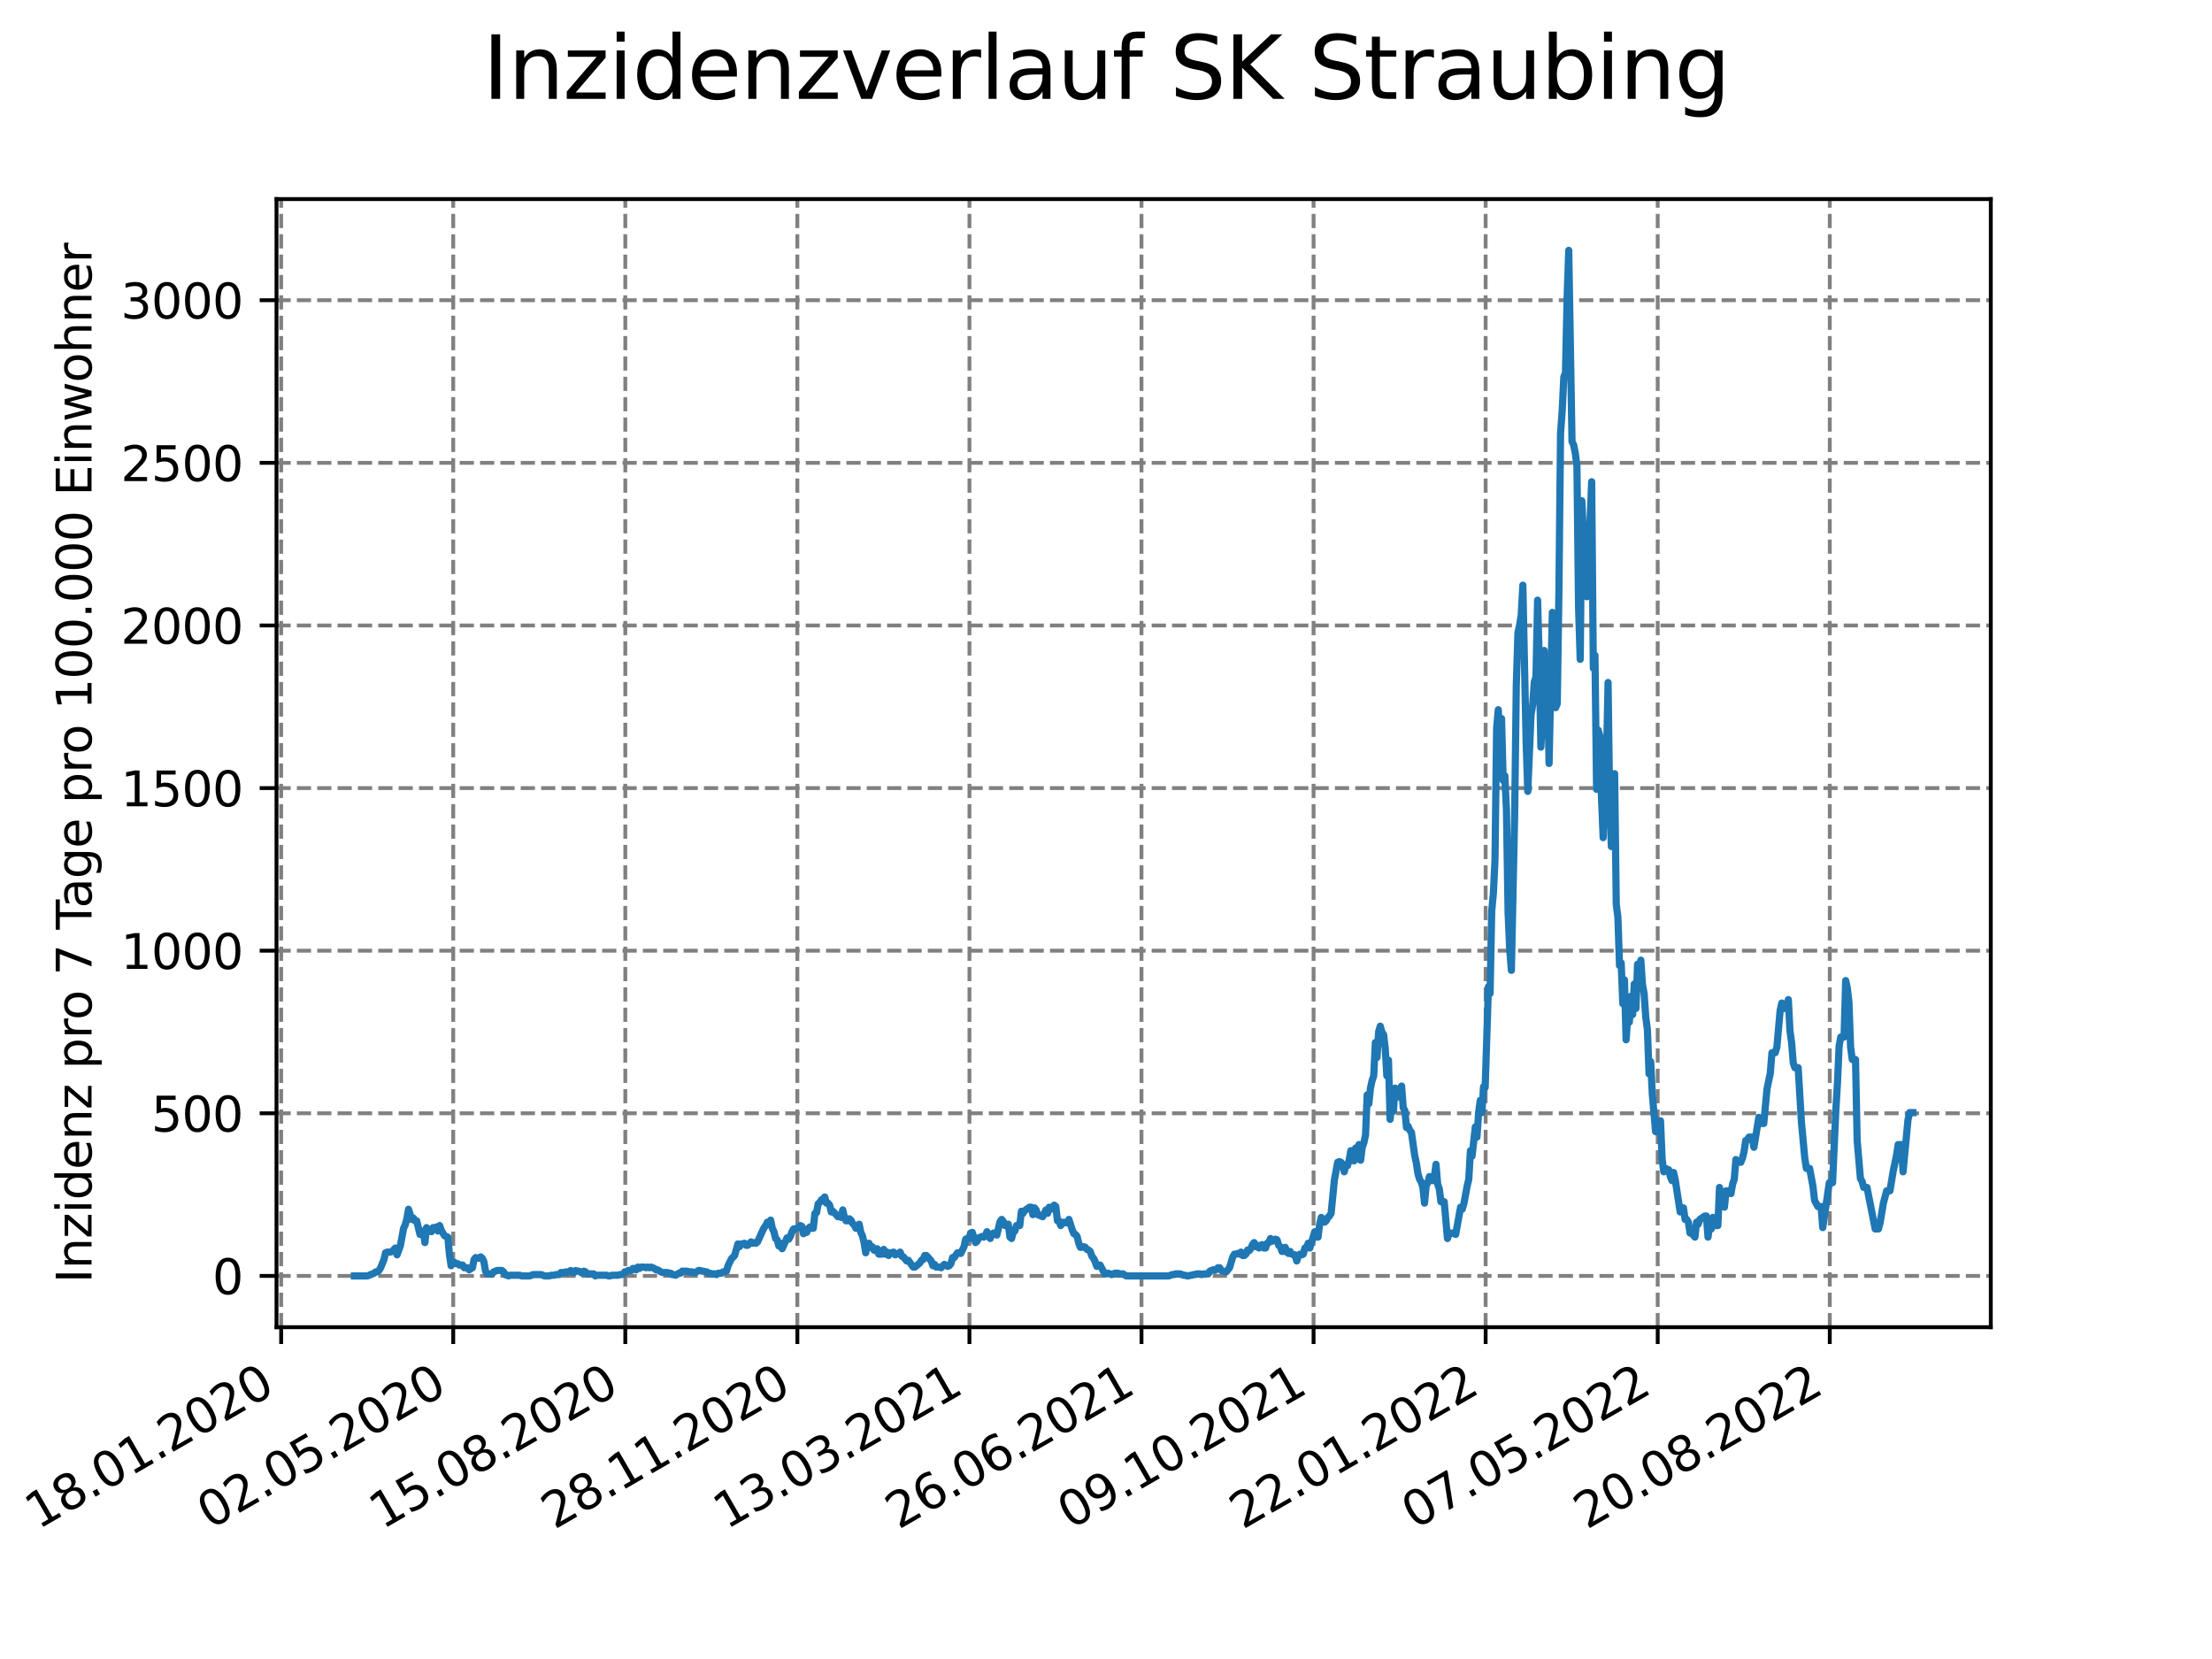 <?xml version="1.0" encoding="utf-8" standalone="no"?>
<!DOCTYPE svg PUBLIC "-//W3C//DTD SVG 1.1//EN"
  "http://www.w3.org/Graphics/SVG/1.1/DTD/svg11.dtd">
<svg xmlns:xlink="http://www.w3.org/1999/xlink" width="460.8pt" height="345.6pt" viewBox="0 0 460.8 345.6" xmlns="http://www.w3.org/2000/svg" version="1.1">
 <defs>
  <style type="text/css">*{stroke-linejoin: round; stroke-linecap: butt}</style>
 </defs>
 <g id="figure_1">
  <g id="patch_1">
   <path d="M 0 345.6 
L 460.8 345.6 
L 460.8 0 
L 0 0 
z
" style="fill: #ffffff"/>
  </g>
  <g id="axes_1">
   <g id="patch_2">
    <path d="M 57.6 276.48 
L 414.72 276.48 
L 414.72 41.472 
L 57.6 41.472 
z
" style="fill: #ffffff"/>
   </g>
   <g id="matplotlib.axis_1">
    <g id="xtick_1">
     <g id="line2d_1">
      <path d="M 58.57 276.48 
L 58.57 41.472 
" clip-path="url(#pfabe06804d)" style="fill: none; stroke-dasharray: 2.96,1.28; stroke-dashoffset: 0; stroke: #808080; stroke-width: 0.8"/>
     </g>
     <g id="line2d_2">
      <defs>
       <path id="mc002b034e6" d="M 0 0 
L 0 3.5 
" style="stroke: #000000; stroke-width: 0.8"/>
      </defs>
      <g>
       <use xlink:href="#mc002b034e6" x="58.57" y="276.48" style="stroke: #000000; stroke-width: 0.8"/>
      </g>
     </g>
     <g id="text_1">
      <!-- 18.01.2020 -->
      <g transform="translate(7.945 318.689) rotate(-30) scale(0.1 -0.1)">
       <defs>
        <path id="DejaVuSans-31" d="M 794 531 
L 1825 531 
L 1825 4091 
L 703 3866 
L 703 4441 
L 1819 4666 
L 2450 4666 
L 2450 531 
L 3481 531 
L 3481 0 
L 794 0 
L 794 531 
z
" transform="scale(0.016)"/>
        <path id="DejaVuSans-38" d="M 2034 2216 
Q 1584 2216 1326 1975 
Q 1069 1734 1069 1313 
Q 1069 891 1326 650 
Q 1584 409 2034 409 
Q 2484 409 2743 651 
Q 3003 894 3003 1313 
Q 3003 1734 2745 1975 
Q 2488 2216 2034 2216 
z
M 1403 2484 
Q 997 2584 770 2862 
Q 544 3141 544 3541 
Q 544 4100 942 4425 
Q 1341 4750 2034 4750 
Q 2731 4750 3128 4425 
Q 3525 4100 3525 3541 
Q 3525 3141 3298 2862 
Q 3072 2584 2669 2484 
Q 3125 2378 3379 2068 
Q 3634 1759 3634 1313 
Q 3634 634 3220 271 
Q 2806 -91 2034 -91 
Q 1263 -91 848 271 
Q 434 634 434 1313 
Q 434 1759 690 2068 
Q 947 2378 1403 2484 
z
M 1172 3481 
Q 1172 3119 1398 2916 
Q 1625 2713 2034 2713 
Q 2441 2713 2670 2916 
Q 2900 3119 2900 3481 
Q 2900 3844 2670 4047 
Q 2441 4250 2034 4250 
Q 1625 4250 1398 4047 
Q 1172 3844 1172 3481 
z
" transform="scale(0.016)"/>
        <path id="DejaVuSans-2e" d="M 684 794 
L 1344 794 
L 1344 0 
L 684 0 
L 684 794 
z
" transform="scale(0.016)"/>
        <path id="DejaVuSans-30" d="M 2034 4250 
Q 1547 4250 1301 3770 
Q 1056 3291 1056 2328 
Q 1056 1369 1301 889 
Q 1547 409 2034 409 
Q 2525 409 2770 889 
Q 3016 1369 3016 2328 
Q 3016 3291 2770 3770 
Q 2525 4250 2034 4250 
z
M 2034 4750 
Q 2819 4750 3233 4129 
Q 3647 3509 3647 2328 
Q 3647 1150 3233 529 
Q 2819 -91 2034 -91 
Q 1250 -91 836 529 
Q 422 1150 422 2328 
Q 422 3509 836 4129 
Q 1250 4750 2034 4750 
z
" transform="scale(0.016)"/>
        <path id="DejaVuSans-32" d="M 1228 531 
L 3431 531 
L 3431 0 
L 469 0 
L 469 531 
Q 828 903 1448 1529 
Q 2069 2156 2228 2338 
Q 2531 2678 2651 2914 
Q 2772 3150 2772 3378 
Q 2772 3750 2511 3984 
Q 2250 4219 1831 4219 
Q 1534 4219 1204 4116 
Q 875 4013 500 3803 
L 500 4441 
Q 881 4594 1212 4672 
Q 1544 4750 1819 4750 
Q 2544 4750 2975 4387 
Q 3406 4025 3406 3419 
Q 3406 3131 3298 2873 
Q 3191 2616 2906 2266 
Q 2828 2175 2409 1742 
Q 1991 1309 1228 531 
z
" transform="scale(0.016)"/>
       </defs>
       <use xlink:href="#DejaVuSans-31"/>
       <use xlink:href="#DejaVuSans-38" x="63.623"/>
       <use xlink:href="#DejaVuSans-2e" x="127.246"/>
       <use xlink:href="#DejaVuSans-30" x="159.033"/>
       <use xlink:href="#DejaVuSans-31" x="222.656"/>
       <use xlink:href="#DejaVuSans-2e" x="286.279"/>
       <use xlink:href="#DejaVuSans-32" x="318.066"/>
       <use xlink:href="#DejaVuSans-30" x="381.689"/>
       <use xlink:href="#DejaVuSans-32" x="445.312"/>
       <use xlink:href="#DejaVuSans-30" x="508.936"/>
      </g>
     </g>
    </g>
    <g id="xtick_2">
     <g id="line2d_3">
      <path d="M 94.415 276.48 
L 94.415 41.472 
" clip-path="url(#pfabe06804d)" style="fill: none; stroke-dasharray: 2.96,1.28; stroke-dashoffset: 0; stroke: #808080; stroke-width: 0.8"/>
     </g>
     <g id="line2d_4">
      <g>
       <use xlink:href="#mc002b034e6" x="94.415" y="276.48" style="stroke: #000000; stroke-width: 0.8"/>
      </g>
     </g>
     <g id="text_2">
      <!-- 02.05.2020 -->
      <g transform="translate(43.79 318.689) rotate(-30) scale(0.1 -0.1)">
       <defs>
        <path id="DejaVuSans-35" d="M 691 4666 
L 3169 4666 
L 3169 4134 
L 1269 4134 
L 1269 2991 
Q 1406 3038 1543 3061 
Q 1681 3084 1819 3084 
Q 2600 3084 3056 2656 
Q 3513 2228 3513 1497 
Q 3513 744 3044 326 
Q 2575 -91 1722 -91 
Q 1428 -91 1123 -41 
Q 819 9 494 109 
L 494 744 
Q 775 591 1075 516 
Q 1375 441 1709 441 
Q 2250 441 2565 725 
Q 2881 1009 2881 1497 
Q 2881 1984 2565 2268 
Q 2250 2553 1709 2553 
Q 1456 2553 1204 2497 
Q 953 2441 691 2322 
L 691 4666 
z
" transform="scale(0.016)"/>
       </defs>
       <use xlink:href="#DejaVuSans-30"/>
       <use xlink:href="#DejaVuSans-32" x="63.623"/>
       <use xlink:href="#DejaVuSans-2e" x="127.246"/>
       <use xlink:href="#DejaVuSans-30" x="159.033"/>
       <use xlink:href="#DejaVuSans-35" x="222.656"/>
       <use xlink:href="#DejaVuSans-2e" x="286.279"/>
       <use xlink:href="#DejaVuSans-32" x="318.066"/>
       <use xlink:href="#DejaVuSans-30" x="381.689"/>
       <use xlink:href="#DejaVuSans-32" x="445.312"/>
       <use xlink:href="#DejaVuSans-30" x="508.936"/>
      </g>
     </g>
    </g>
    <g id="xtick_3">
     <g id="line2d_5">
      <path d="M 130.26 276.48 
L 130.26 41.472 
" clip-path="url(#pfabe06804d)" style="fill: none; stroke-dasharray: 2.96,1.28; stroke-dashoffset: 0; stroke: #808080; stroke-width: 0.8"/>
     </g>
     <g id="line2d_6">
      <g>
       <use xlink:href="#mc002b034e6" x="130.26" y="276.48" style="stroke: #000000; stroke-width: 0.8"/>
      </g>
     </g>
     <g id="text_3">
      <!-- 15.08.2020 -->
      <g transform="translate(79.635 318.689) rotate(-30) scale(0.1 -0.1)">
       <use xlink:href="#DejaVuSans-31"/>
       <use xlink:href="#DejaVuSans-35" x="63.623"/>
       <use xlink:href="#DejaVuSans-2e" x="127.246"/>
       <use xlink:href="#DejaVuSans-30" x="159.033"/>
       <use xlink:href="#DejaVuSans-38" x="222.656"/>
       <use xlink:href="#DejaVuSans-2e" x="286.279"/>
       <use xlink:href="#DejaVuSans-32" x="318.066"/>
       <use xlink:href="#DejaVuSans-30" x="381.689"/>
       <use xlink:href="#DejaVuSans-32" x="445.312"/>
       <use xlink:href="#DejaVuSans-30" x="508.936"/>
      </g>
     </g>
    </g>
    <g id="xtick_4">
     <g id="line2d_7">
      <path d="M 166.106 276.48 
L 166.106 41.472 
" clip-path="url(#pfabe06804d)" style="fill: none; stroke-dasharray: 2.96,1.28; stroke-dashoffset: 0; stroke: #808080; stroke-width: 0.8"/>
     </g>
     <g id="line2d_8">
      <g>
       <use xlink:href="#mc002b034e6" x="166.106" y="276.48" style="stroke: #000000; stroke-width: 0.8"/>
      </g>
     </g>
     <g id="text_4">
      <!-- 28.11.2020 -->
      <g transform="translate(115.48 318.689) rotate(-30) scale(0.1 -0.1)">
       <use xlink:href="#DejaVuSans-32"/>
       <use xlink:href="#DejaVuSans-38" x="63.623"/>
       <use xlink:href="#DejaVuSans-2e" x="127.246"/>
       <use xlink:href="#DejaVuSans-31" x="159.033"/>
       <use xlink:href="#DejaVuSans-31" x="222.656"/>
       <use xlink:href="#DejaVuSans-2e" x="286.279"/>
       <use xlink:href="#DejaVuSans-32" x="318.066"/>
       <use xlink:href="#DejaVuSans-30" x="381.689"/>
       <use xlink:href="#DejaVuSans-32" x="445.312"/>
       <use xlink:href="#DejaVuSans-30" x="508.936"/>
      </g>
     </g>
    </g>
    <g id="xtick_5">
     <g id="line2d_9">
      <path d="M 201.951 276.48 
L 201.951 41.472 
" clip-path="url(#pfabe06804d)" style="fill: none; stroke-dasharray: 2.96,1.28; stroke-dashoffset: 0; stroke: #808080; stroke-width: 0.8"/>
     </g>
     <g id="line2d_10">
      <g>
       <use xlink:href="#mc002b034e6" x="201.951" y="276.48" style="stroke: #000000; stroke-width: 0.8"/>
      </g>
     </g>
     <g id="text_5">
      <!-- 13.03.2021 -->
      <g transform="translate(151.325 318.689) rotate(-30) scale(0.1 -0.1)">
       <defs>
        <path id="DejaVuSans-33" d="M 2597 2516 
Q 3050 2419 3304 2112 
Q 3559 1806 3559 1356 
Q 3559 666 3084 287 
Q 2609 -91 1734 -91 
Q 1441 -91 1130 -33 
Q 819 25 488 141 
L 488 750 
Q 750 597 1062 519 
Q 1375 441 1716 441 
Q 2309 441 2620 675 
Q 2931 909 2931 1356 
Q 2931 1769 2642 2001 
Q 2353 2234 1838 2234 
L 1294 2234 
L 1294 2753 
L 1863 2753 
Q 2328 2753 2575 2939 
Q 2822 3125 2822 3475 
Q 2822 3834 2567 4026 
Q 2313 4219 1838 4219 
Q 1578 4219 1281 4162 
Q 984 4106 628 3988 
L 628 4550 
Q 988 4650 1302 4700 
Q 1616 4750 1894 4750 
Q 2613 4750 3031 4423 
Q 3450 4097 3450 3541 
Q 3450 3153 3228 2886 
Q 3006 2619 2597 2516 
z
" transform="scale(0.016)"/>
       </defs>
       <use xlink:href="#DejaVuSans-31"/>
       <use xlink:href="#DejaVuSans-33" x="63.623"/>
       <use xlink:href="#DejaVuSans-2e" x="127.246"/>
       <use xlink:href="#DejaVuSans-30" x="159.033"/>
       <use xlink:href="#DejaVuSans-33" x="222.656"/>
       <use xlink:href="#DejaVuSans-2e" x="286.279"/>
       <use xlink:href="#DejaVuSans-32" x="318.066"/>
       <use xlink:href="#DejaVuSans-30" x="381.689"/>
       <use xlink:href="#DejaVuSans-32" x="445.312"/>
       <use xlink:href="#DejaVuSans-31" x="508.936"/>
      </g>
     </g>
    </g>
    <g id="xtick_6">
     <g id="line2d_11">
      <path d="M 237.796 276.48 
L 237.796 41.472 
" clip-path="url(#pfabe06804d)" style="fill: none; stroke-dasharray: 2.96,1.28; stroke-dashoffset: 0; stroke: #808080; stroke-width: 0.8"/>
     </g>
     <g id="line2d_12">
      <g>
       <use xlink:href="#mc002b034e6" x="237.796" y="276.48" style="stroke: #000000; stroke-width: 0.8"/>
      </g>
     </g>
     <g id="text_6">
      <!-- 26.06.2021 -->
      <g transform="translate(187.171 318.689) rotate(-30) scale(0.1 -0.1)">
       <defs>
        <path id="DejaVuSans-36" d="M 2113 2584 
Q 1688 2584 1439 2293 
Q 1191 2003 1191 1497 
Q 1191 994 1439 701 
Q 1688 409 2113 409 
Q 2538 409 2786 701 
Q 3034 994 3034 1497 
Q 3034 2003 2786 2293 
Q 2538 2584 2113 2584 
z
M 3366 4563 
L 3366 3988 
Q 3128 4100 2886 4159 
Q 2644 4219 2406 4219 
Q 1781 4219 1451 3797 
Q 1122 3375 1075 2522 
Q 1259 2794 1537 2939 
Q 1816 3084 2150 3084 
Q 2853 3084 3261 2657 
Q 3669 2231 3669 1497 
Q 3669 778 3244 343 
Q 2819 -91 2113 -91 
Q 1303 -91 875 529 
Q 447 1150 447 2328 
Q 447 3434 972 4092 
Q 1497 4750 2381 4750 
Q 2619 4750 2861 4703 
Q 3103 4656 3366 4563 
z
" transform="scale(0.016)"/>
       </defs>
       <use xlink:href="#DejaVuSans-32"/>
       <use xlink:href="#DejaVuSans-36" x="63.623"/>
       <use xlink:href="#DejaVuSans-2e" x="127.246"/>
       <use xlink:href="#DejaVuSans-30" x="159.033"/>
       <use xlink:href="#DejaVuSans-36" x="222.656"/>
       <use xlink:href="#DejaVuSans-2e" x="286.279"/>
       <use xlink:href="#DejaVuSans-32" x="318.066"/>
       <use xlink:href="#DejaVuSans-30" x="381.689"/>
       <use xlink:href="#DejaVuSans-32" x="445.312"/>
       <use xlink:href="#DejaVuSans-31" x="508.936"/>
      </g>
     </g>
    </g>
    <g id="xtick_7">
     <g id="line2d_13">
      <path d="M 273.641 276.48 
L 273.641 41.472 
" clip-path="url(#pfabe06804d)" style="fill: none; stroke-dasharray: 2.96,1.28; stroke-dashoffset: 0; stroke: #808080; stroke-width: 0.8"/>
     </g>
     <g id="line2d_14">
      <g>
       <use xlink:href="#mc002b034e6" x="273.641" y="276.48" style="stroke: #000000; stroke-width: 0.8"/>
      </g>
     </g>
     <g id="text_7">
      <!-- 09.10.2021 -->
      <g transform="translate(223.016 318.689) rotate(-30) scale(0.1 -0.1)">
       <defs>
        <path id="DejaVuSans-39" d="M 703 97 
L 703 672 
Q 941 559 1184 500 
Q 1428 441 1663 441 
Q 2288 441 2617 861 
Q 2947 1281 2994 2138 
Q 2813 1869 2534 1725 
Q 2256 1581 1919 1581 
Q 1219 1581 811 2004 
Q 403 2428 403 3163 
Q 403 3881 828 4315 
Q 1253 4750 1959 4750 
Q 2769 4750 3195 4129 
Q 3622 3509 3622 2328 
Q 3622 1225 3098 567 
Q 2575 -91 1691 -91 
Q 1453 -91 1209 -44 
Q 966 3 703 97 
z
M 1959 2075 
Q 2384 2075 2632 2365 
Q 2881 2656 2881 3163 
Q 2881 3666 2632 3958 
Q 2384 4250 1959 4250 
Q 1534 4250 1286 3958 
Q 1038 3666 1038 3163 
Q 1038 2656 1286 2365 
Q 1534 2075 1959 2075 
z
" transform="scale(0.016)"/>
       </defs>
       <use xlink:href="#DejaVuSans-30"/>
       <use xlink:href="#DejaVuSans-39" x="63.623"/>
       <use xlink:href="#DejaVuSans-2e" x="127.246"/>
       <use xlink:href="#DejaVuSans-31" x="159.033"/>
       <use xlink:href="#DejaVuSans-30" x="222.656"/>
       <use xlink:href="#DejaVuSans-2e" x="286.279"/>
       <use xlink:href="#DejaVuSans-32" x="318.066"/>
       <use xlink:href="#DejaVuSans-30" x="381.689"/>
       <use xlink:href="#DejaVuSans-32" x="445.312"/>
       <use xlink:href="#DejaVuSans-31" x="508.936"/>
      </g>
     </g>
    </g>
    <g id="xtick_8">
     <g id="line2d_15">
      <path d="M 309.486 276.48 
L 309.486 41.472 
" clip-path="url(#pfabe06804d)" style="fill: none; stroke-dasharray: 2.96,1.28; stroke-dashoffset: 0; stroke: #808080; stroke-width: 0.8"/>
     </g>
     <g id="line2d_16">
      <g>
       <use xlink:href="#mc002b034e6" x="309.486" y="276.48" style="stroke: #000000; stroke-width: 0.8"/>
      </g>
     </g>
     <g id="text_8">
      <!-- 22.01.2022 -->
      <g transform="translate(258.861 318.689) rotate(-30) scale(0.1 -0.1)">
       <use xlink:href="#DejaVuSans-32"/>
       <use xlink:href="#DejaVuSans-32" x="63.623"/>
       <use xlink:href="#DejaVuSans-2e" x="127.246"/>
       <use xlink:href="#DejaVuSans-30" x="159.033"/>
       <use xlink:href="#DejaVuSans-31" x="222.656"/>
       <use xlink:href="#DejaVuSans-2e" x="286.279"/>
       <use xlink:href="#DejaVuSans-32" x="318.066"/>
       <use xlink:href="#DejaVuSans-30" x="381.689"/>
       <use xlink:href="#DejaVuSans-32" x="445.312"/>
       <use xlink:href="#DejaVuSans-32" x="508.936"/>
      </g>
     </g>
    </g>
    <g id="xtick_9">
     <g id="line2d_17">
      <path d="M 345.331 276.48 
L 345.331 41.472 
" clip-path="url(#pfabe06804d)" style="fill: none; stroke-dasharray: 2.96,1.28; stroke-dashoffset: 0; stroke: #808080; stroke-width: 0.8"/>
     </g>
     <g id="line2d_18">
      <g>
       <use xlink:href="#mc002b034e6" x="345.331" y="276.48" style="stroke: #000000; stroke-width: 0.8"/>
      </g>
     </g>
     <g id="text_9">
      <!-- 07.05.2022 -->
      <g transform="translate(294.706 318.689) rotate(-30) scale(0.1 -0.1)">
       <defs>
        <path id="DejaVuSans-37" d="M 525 4666 
L 3525 4666 
L 3525 4397 
L 1831 0 
L 1172 0 
L 2766 4134 
L 525 4134 
L 525 4666 
z
" transform="scale(0.016)"/>
       </defs>
       <use xlink:href="#DejaVuSans-30"/>
       <use xlink:href="#DejaVuSans-37" x="63.623"/>
       <use xlink:href="#DejaVuSans-2e" x="127.246"/>
       <use xlink:href="#DejaVuSans-30" x="159.033"/>
       <use xlink:href="#DejaVuSans-35" x="222.656"/>
       <use xlink:href="#DejaVuSans-2e" x="286.279"/>
       <use xlink:href="#DejaVuSans-32" x="318.066"/>
       <use xlink:href="#DejaVuSans-30" x="381.689"/>
       <use xlink:href="#DejaVuSans-32" x="445.312"/>
       <use xlink:href="#DejaVuSans-32" x="508.936"/>
      </g>
     </g>
    </g>
    <g id="xtick_10">
     <g id="line2d_19">
      <path d="M 381.176 276.48 
L 381.176 41.472 
" clip-path="url(#pfabe06804d)" style="fill: none; stroke-dasharray: 2.96,1.28; stroke-dashoffset: 0; stroke: #808080; stroke-width: 0.8"/>
     </g>
     <g id="line2d_20">
      <g>
       <use xlink:href="#mc002b034e6" x="381.176" y="276.48" style="stroke: #000000; stroke-width: 0.8"/>
      </g>
     </g>
     <g id="text_10">
      <!-- 20.08.2022 -->
      <g transform="translate(330.551 318.689) rotate(-30) scale(0.1 -0.1)">
       <use xlink:href="#DejaVuSans-32"/>
       <use xlink:href="#DejaVuSans-30" x="63.623"/>
       <use xlink:href="#DejaVuSans-2e" x="127.246"/>
       <use xlink:href="#DejaVuSans-30" x="159.033"/>
       <use xlink:href="#DejaVuSans-38" x="222.656"/>
       <use xlink:href="#DejaVuSans-2e" x="286.279"/>
       <use xlink:href="#DejaVuSans-32" x="318.066"/>
       <use xlink:href="#DejaVuSans-30" x="381.689"/>
       <use xlink:href="#DejaVuSans-32" x="445.312"/>
       <use xlink:href="#DejaVuSans-32" x="508.936"/>
      </g>
     </g>
    </g>
   </g>
   <g id="matplotlib.axis_2">
    <g id="ytick_1">
     <g id="line2d_21">
      <path d="M 57.6 265.798 
L 414.72 265.798 
" clip-path="url(#pfabe06804d)" style="fill: none; stroke-dasharray: 2.96,1.28; stroke-dashoffset: 0; stroke: #808080; stroke-width: 0.8"/>
     </g>
     <g id="line2d_22">
      <defs>
       <path id="m48b355479a" d="M 0 0 
L -3.5 0 
" style="stroke: #000000; stroke-width: 0.8"/>
      </defs>
      <g>
       <use xlink:href="#m48b355479a" x="57.6" y="265.798" style="stroke: #000000; stroke-width: 0.8"/>
      </g>
     </g>
     <g id="text_11">
      <!-- 0 -->
      <g transform="translate(44.237 269.597) scale(0.1 -0.1)">
       <use xlink:href="#DejaVuSans-30"/>
      </g>
     </g>
    </g>
    <g id="ytick_2">
     <g id="line2d_23">
      <path d="M 57.6 231.922 
L 414.72 231.922 
" clip-path="url(#pfabe06804d)" style="fill: none; stroke-dasharray: 2.96,1.28; stroke-dashoffset: 0; stroke: #808080; stroke-width: 0.8"/>
     </g>
     <g id="line2d_24">
      <g>
       <use xlink:href="#m48b355479a" x="57.6" y="231.922" style="stroke: #000000; stroke-width: 0.8"/>
      </g>
     </g>
     <g id="text_12">
      <!-- 500 -->
      <g transform="translate(31.512 235.721) scale(0.1 -0.1)">
       <use xlink:href="#DejaVuSans-35"/>
       <use xlink:href="#DejaVuSans-30" x="63.623"/>
       <use xlink:href="#DejaVuSans-30" x="127.246"/>
      </g>
     </g>
    </g>
    <g id="ytick_3">
     <g id="line2d_25">
      <path d="M 57.6 198.046 
L 414.72 198.046 
" clip-path="url(#pfabe06804d)" style="fill: none; stroke-dasharray: 2.96,1.28; stroke-dashoffset: 0; stroke: #808080; stroke-width: 0.8"/>
     </g>
     <g id="line2d_26">
      <g>
       <use xlink:href="#m48b355479a" x="57.6" y="198.046" style="stroke: #000000; stroke-width: 0.8"/>
      </g>
     </g>
     <g id="text_13">
      <!-- 1000 -->
      <g transform="translate(25.15 201.845) scale(0.1 -0.1)">
       <use xlink:href="#DejaVuSans-31"/>
       <use xlink:href="#DejaVuSans-30" x="63.623"/>
       <use xlink:href="#DejaVuSans-30" x="127.246"/>
       <use xlink:href="#DejaVuSans-30" x="190.869"/>
      </g>
     </g>
    </g>
    <g id="ytick_4">
     <g id="line2d_27">
      <path d="M 57.6 164.17 
L 414.72 164.17 
" clip-path="url(#pfabe06804d)" style="fill: none; stroke-dasharray: 2.96,1.28; stroke-dashoffset: 0; stroke: #808080; stroke-width: 0.8"/>
     </g>
     <g id="line2d_28">
      <g>
       <use xlink:href="#m48b355479a" x="57.6" y="164.17" style="stroke: #000000; stroke-width: 0.8"/>
      </g>
     </g>
     <g id="text_14">
      <!-- 1500 -->
      <g transform="translate(25.15 167.969) scale(0.1 -0.1)">
       <use xlink:href="#DejaVuSans-31"/>
       <use xlink:href="#DejaVuSans-35" x="63.623"/>
       <use xlink:href="#DejaVuSans-30" x="127.246"/>
       <use xlink:href="#DejaVuSans-30" x="190.869"/>
      </g>
     </g>
    </g>
    <g id="ytick_5">
     <g id="line2d_29">
      <path d="M 57.6 130.294 
L 414.72 130.294 
" clip-path="url(#pfabe06804d)" style="fill: none; stroke-dasharray: 2.96,1.28; stroke-dashoffset: 0; stroke: #808080; stroke-width: 0.8"/>
     </g>
     <g id="line2d_30">
      <g>
       <use xlink:href="#m48b355479a" x="57.6" y="130.294" style="stroke: #000000; stroke-width: 0.8"/>
      </g>
     </g>
     <g id="text_15">
      <!-- 2000 -->
      <g transform="translate(25.15 134.093) scale(0.1 -0.1)">
       <use xlink:href="#DejaVuSans-32"/>
       <use xlink:href="#DejaVuSans-30" x="63.623"/>
       <use xlink:href="#DejaVuSans-30" x="127.246"/>
       <use xlink:href="#DejaVuSans-30" x="190.869"/>
      </g>
     </g>
    </g>
    <g id="ytick_6">
     <g id="line2d_31">
      <path d="M 57.6 96.418 
L 414.72 96.418 
" clip-path="url(#pfabe06804d)" style="fill: none; stroke-dasharray: 2.96,1.28; stroke-dashoffset: 0; stroke: #808080; stroke-width: 0.8"/>
     </g>
     <g id="line2d_32">
      <g>
       <use xlink:href="#m48b355479a" x="57.6" y="96.418" style="stroke: #000000; stroke-width: 0.8"/>
      </g>
     </g>
     <g id="text_16">
      <!-- 2500 -->
      <g transform="translate(25.15 100.217) scale(0.1 -0.1)">
       <use xlink:href="#DejaVuSans-32"/>
       <use xlink:href="#DejaVuSans-35" x="63.623"/>
       <use xlink:href="#DejaVuSans-30" x="127.246"/>
       <use xlink:href="#DejaVuSans-30" x="190.869"/>
      </g>
     </g>
    </g>
    <g id="ytick_7">
     <g id="line2d_33">
      <path d="M 57.6 62.541 
L 414.72 62.541 
" clip-path="url(#pfabe06804d)" style="fill: none; stroke-dasharray: 2.96,1.28; stroke-dashoffset: 0; stroke: #808080; stroke-width: 0.8"/>
     </g>
     <g id="line2d_34">
      <g>
       <use xlink:href="#m48b355479a" x="57.6" y="62.541" style="stroke: #000000; stroke-width: 0.8"/>
      </g>
     </g>
     <g id="text_17">
      <!-- 3000 -->
      <g transform="translate(25.15 66.341) scale(0.1 -0.1)">
       <use xlink:href="#DejaVuSans-33"/>
       <use xlink:href="#DejaVuSans-30" x="63.623"/>
       <use xlink:href="#DejaVuSans-30" x="127.246"/>
       <use xlink:href="#DejaVuSans-30" x="190.869"/>
      </g>
     </g>
    </g>
    <g id="text_18">
     <!-- Inzidenz pro 7 Tage pro 100.000 Einwohner -->
     <g transform="translate(19.07 267.301) rotate(-90) scale(0.1 -0.1)">
      <defs>
       <path id="DejaVuSans-49" d="M 628 4666 
L 1259 4666 
L 1259 0 
L 628 0 
L 628 4666 
z
" transform="scale(0.016)"/>
       <path id="DejaVuSans-6e" d="M 3513 2113 
L 3513 0 
L 2938 0 
L 2938 2094 
Q 2938 2591 2744 2837 
Q 2550 3084 2163 3084 
Q 1697 3084 1428 2787 
Q 1159 2491 1159 1978 
L 1159 0 
L 581 0 
L 581 3500 
L 1159 3500 
L 1159 2956 
Q 1366 3272 1645 3428 
Q 1925 3584 2291 3584 
Q 2894 3584 3203 3211 
Q 3513 2838 3513 2113 
z
" transform="scale(0.016)"/>
       <path id="DejaVuSans-7a" d="M 353 3500 
L 3084 3500 
L 3084 2975 
L 922 459 
L 3084 459 
L 3084 0 
L 275 0 
L 275 525 
L 2438 3041 
L 353 3041 
L 353 3500 
z
" transform="scale(0.016)"/>
       <path id="DejaVuSans-69" d="M 603 3500 
L 1178 3500 
L 1178 0 
L 603 0 
L 603 3500 
z
M 603 4863 
L 1178 4863 
L 1178 4134 
L 603 4134 
L 603 4863 
z
" transform="scale(0.016)"/>
       <path id="DejaVuSans-64" d="M 2906 2969 
L 2906 4863 
L 3481 4863 
L 3481 0 
L 2906 0 
L 2906 525 
Q 2725 213 2448 61 
Q 2172 -91 1784 -91 
Q 1150 -91 751 415 
Q 353 922 353 1747 
Q 353 2572 751 3078 
Q 1150 3584 1784 3584 
Q 2172 3584 2448 3432 
Q 2725 3281 2906 2969 
z
M 947 1747 
Q 947 1113 1208 752 
Q 1469 391 1925 391 
Q 2381 391 2643 752 
Q 2906 1113 2906 1747 
Q 2906 2381 2643 2742 
Q 2381 3103 1925 3103 
Q 1469 3103 1208 2742 
Q 947 2381 947 1747 
z
" transform="scale(0.016)"/>
       <path id="DejaVuSans-65" d="M 3597 1894 
L 3597 1613 
L 953 1613 
Q 991 1019 1311 708 
Q 1631 397 2203 397 
Q 2534 397 2845 478 
Q 3156 559 3463 722 
L 3463 178 
Q 3153 47 2828 -22 
Q 2503 -91 2169 -91 
Q 1331 -91 842 396 
Q 353 884 353 1716 
Q 353 2575 817 3079 
Q 1281 3584 2069 3584 
Q 2775 3584 3186 3129 
Q 3597 2675 3597 1894 
z
M 3022 2063 
Q 3016 2534 2758 2815 
Q 2500 3097 2075 3097 
Q 1594 3097 1305 2825 
Q 1016 2553 972 2059 
L 3022 2063 
z
" transform="scale(0.016)"/>
       <path id="DejaVuSans-20" transform="scale(0.016)"/>
       <path id="DejaVuSans-70" d="M 1159 525 
L 1159 -1331 
L 581 -1331 
L 581 3500 
L 1159 3500 
L 1159 2969 
Q 1341 3281 1617 3432 
Q 1894 3584 2278 3584 
Q 2916 3584 3314 3078 
Q 3713 2572 3713 1747 
Q 3713 922 3314 415 
Q 2916 -91 2278 -91 
Q 1894 -91 1617 61 
Q 1341 213 1159 525 
z
M 3116 1747 
Q 3116 2381 2855 2742 
Q 2594 3103 2138 3103 
Q 1681 3103 1420 2742 
Q 1159 2381 1159 1747 
Q 1159 1113 1420 752 
Q 1681 391 2138 391 
Q 2594 391 2855 752 
Q 3116 1113 3116 1747 
z
" transform="scale(0.016)"/>
       <path id="DejaVuSans-72" d="M 2631 2963 
Q 2534 3019 2420 3045 
Q 2306 3072 2169 3072 
Q 1681 3072 1420 2755 
Q 1159 2438 1159 1844 
L 1159 0 
L 581 0 
L 581 3500 
L 1159 3500 
L 1159 2956 
Q 1341 3275 1631 3429 
Q 1922 3584 2338 3584 
Q 2397 3584 2469 3576 
Q 2541 3569 2628 3553 
L 2631 2963 
z
" transform="scale(0.016)"/>
       <path id="DejaVuSans-6f" d="M 1959 3097 
Q 1497 3097 1228 2736 
Q 959 2375 959 1747 
Q 959 1119 1226 758 
Q 1494 397 1959 397 
Q 2419 397 2687 759 
Q 2956 1122 2956 1747 
Q 2956 2369 2687 2733 
Q 2419 3097 1959 3097 
z
M 1959 3584 
Q 2709 3584 3137 3096 
Q 3566 2609 3566 1747 
Q 3566 888 3137 398 
Q 2709 -91 1959 -91 
Q 1206 -91 779 398 
Q 353 888 353 1747 
Q 353 2609 779 3096 
Q 1206 3584 1959 3584 
z
" transform="scale(0.016)"/>
       <path id="DejaVuSans-54" d="M -19 4666 
L 3928 4666 
L 3928 4134 
L 2272 4134 
L 2272 0 
L 1638 0 
L 1638 4134 
L -19 4134 
L -19 4666 
z
" transform="scale(0.016)"/>
       <path id="DejaVuSans-61" d="M 2194 1759 
Q 1497 1759 1228 1600 
Q 959 1441 959 1056 
Q 959 750 1161 570 
Q 1363 391 1709 391 
Q 2188 391 2477 730 
Q 2766 1069 2766 1631 
L 2766 1759 
L 2194 1759 
z
M 3341 1997 
L 3341 0 
L 2766 0 
L 2766 531 
Q 2569 213 2275 61 
Q 1981 -91 1556 -91 
Q 1019 -91 701 211 
Q 384 513 384 1019 
Q 384 1609 779 1909 
Q 1175 2209 1959 2209 
L 2766 2209 
L 2766 2266 
Q 2766 2663 2505 2880 
Q 2244 3097 1772 3097 
Q 1472 3097 1187 3025 
Q 903 2953 641 2809 
L 641 3341 
Q 956 3463 1253 3523 
Q 1550 3584 1831 3584 
Q 2591 3584 2966 3190 
Q 3341 2797 3341 1997 
z
" transform="scale(0.016)"/>
       <path id="DejaVuSans-67" d="M 2906 1791 
Q 2906 2416 2648 2759 
Q 2391 3103 1925 3103 
Q 1463 3103 1205 2759 
Q 947 2416 947 1791 
Q 947 1169 1205 825 
Q 1463 481 1925 481 
Q 2391 481 2648 825 
Q 2906 1169 2906 1791 
z
M 3481 434 
Q 3481 -459 3084 -895 
Q 2688 -1331 1869 -1331 
Q 1566 -1331 1297 -1286 
Q 1028 -1241 775 -1147 
L 775 -588 
Q 1028 -725 1275 -790 
Q 1522 -856 1778 -856 
Q 2344 -856 2625 -561 
Q 2906 -266 2906 331 
L 2906 616 
Q 2728 306 2450 153 
Q 2172 0 1784 0 
Q 1141 0 747 490 
Q 353 981 353 1791 
Q 353 2603 747 3093 
Q 1141 3584 1784 3584 
Q 2172 3584 2450 3431 
Q 2728 3278 2906 2969 
L 2906 3500 
L 3481 3500 
L 3481 434 
z
" transform="scale(0.016)"/>
       <path id="DejaVuSans-45" d="M 628 4666 
L 3578 4666 
L 3578 4134 
L 1259 4134 
L 1259 2753 
L 3481 2753 
L 3481 2222 
L 1259 2222 
L 1259 531 
L 3634 531 
L 3634 0 
L 628 0 
L 628 4666 
z
" transform="scale(0.016)"/>
       <path id="DejaVuSans-77" d="M 269 3500 
L 844 3500 
L 1563 769 
L 2278 3500 
L 2956 3500 
L 3675 769 
L 4391 3500 
L 4966 3500 
L 4050 0 
L 3372 0 
L 2619 2869 
L 1863 0 
L 1184 0 
L 269 3500 
z
" transform="scale(0.016)"/>
       <path id="DejaVuSans-68" d="M 3513 2113 
L 3513 0 
L 2938 0 
L 2938 2094 
Q 2938 2591 2744 2837 
Q 2550 3084 2163 3084 
Q 1697 3084 1428 2787 
Q 1159 2491 1159 1978 
L 1159 0 
L 581 0 
L 581 4863 
L 1159 4863 
L 1159 2956 
Q 1366 3272 1645 3428 
Q 1925 3584 2291 3584 
Q 2894 3584 3203 3211 
Q 3513 2838 3513 2113 
z
" transform="scale(0.016)"/>
      </defs>
      <use xlink:href="#DejaVuSans-49"/>
      <use xlink:href="#DejaVuSans-6e" x="29.492"/>
      <use xlink:href="#DejaVuSans-7a" x="92.871"/>
      <use xlink:href="#DejaVuSans-69" x="145.361"/>
      <use xlink:href="#DejaVuSans-64" x="173.145"/>
      <use xlink:href="#DejaVuSans-65" x="236.621"/>
      <use xlink:href="#DejaVuSans-6e" x="298.145"/>
      <use xlink:href="#DejaVuSans-7a" x="361.523"/>
      <use xlink:href="#DejaVuSans-20" x="414.014"/>
      <use xlink:href="#DejaVuSans-70" x="445.801"/>
      <use xlink:href="#DejaVuSans-72" x="509.277"/>
      <use xlink:href="#DejaVuSans-6f" x="548.141"/>
      <use xlink:href="#DejaVuSans-20" x="609.322"/>
      <use xlink:href="#DejaVuSans-37" x="641.109"/>
      <use xlink:href="#DejaVuSans-20" x="704.732"/>
      <use xlink:href="#DejaVuSans-54" x="736.52"/>
      <use xlink:href="#DejaVuSans-61" x="781.104"/>
      <use xlink:href="#DejaVuSans-67" x="842.383"/>
      <use xlink:href="#DejaVuSans-65" x="905.859"/>
      <use xlink:href="#DejaVuSans-20" x="967.383"/>
      <use xlink:href="#DejaVuSans-70" x="999.17"/>
      <use xlink:href="#DejaVuSans-72" x="1062.646"/>
      <use xlink:href="#DejaVuSans-6f" x="1101.51"/>
      <use xlink:href="#DejaVuSans-20" x="1162.691"/>
      <use xlink:href="#DejaVuSans-31" x="1194.479"/>
      <use xlink:href="#DejaVuSans-30" x="1258.102"/>
      <use xlink:href="#DejaVuSans-30" x="1321.725"/>
      <use xlink:href="#DejaVuSans-2e" x="1385.348"/>
      <use xlink:href="#DejaVuSans-30" x="1417.135"/>
      <use xlink:href="#DejaVuSans-30" x="1480.758"/>
      <use xlink:href="#DejaVuSans-30" x="1544.381"/>
      <use xlink:href="#DejaVuSans-20" x="1608.004"/>
      <use xlink:href="#DejaVuSans-45" x="1639.791"/>
      <use xlink:href="#DejaVuSans-69" x="1702.975"/>
      <use xlink:href="#DejaVuSans-6e" x="1730.758"/>
      <use xlink:href="#DejaVuSans-77" x="1794.137"/>
      <use xlink:href="#DejaVuSans-6f" x="1875.924"/>
      <use xlink:href="#DejaVuSans-68" x="1937.105"/>
      <use xlink:href="#DejaVuSans-6e" x="2000.484"/>
      <use xlink:href="#DejaVuSans-65" x="2063.863"/>
      <use xlink:href="#DejaVuSans-72" x="2125.387"/>
     </g>
    </g>
   </g>
   <g id="line2d_35">
    <path d="M 73.833 265.798 
L 76.564 265.798 
L 77.929 265.231 
L 78.271 264.947 
L 78.612 264.947 
L 78.953 264.664 
L 79.295 264.097 
L 79.978 262.395 
L 80.319 260.978 
L 80.66 260.836 
L 81.343 260.836 
L 81.685 260.694 
L 82.367 259.985 
L 82.709 261.403 
L 83.391 259.56 
L 84.074 255.874 
L 84.416 255.165 
L 84.757 253.889 
L 85.098 251.905 
L 85.781 254.031 
L 86.122 253.748 
L 86.464 254.315 
L 86.805 254.315 
L 87.488 257.15 
L 87.829 257.15 
L 88.171 256.441 
L 88.512 258.851 
L 88.854 255.732 
L 89.195 256.299 
L 89.878 256.583 
L 90.219 255.732 
L 90.56 256.016 
L 90.902 255.591 
L 91.243 256.441 
L 91.585 255.307 
L 91.926 256.299 
L 92.609 257.434 
L 93.292 257.717 
L 93.633 261.403 
L 93.974 263.671 
L 94.316 262.962 
L 94.657 262.962 
L 94.998 263.246 
L 95.34 263.246 
L 95.681 263.53 
L 96.364 263.53 
L 96.705 264.097 
L 97.388 264.097 
L 97.729 264.522 
L 98.412 264.097 
L 98.754 262.395 
L 99.095 261.97 
L 99.436 262.112 
L 99.778 262.112 
L 100.119 261.828 
L 100.461 262.112 
L 100.802 262.821 
L 101.143 264.805 
L 101.485 265.373 
L 102.509 265.373 
L 102.85 264.947 
L 103.533 264.664 
L 104.557 264.664 
L 104.899 264.947 
L 105.24 265.514 
L 105.923 265.798 
L 106.264 265.656 
L 108.312 265.656 
L 108.654 265.798 
L 110.361 265.798 
L 111.043 265.514 
L 112.75 265.514 
L 113.433 265.798 
L 114.457 265.798 
L 114.799 265.656 
L 115.481 265.656 
L 115.823 265.514 
L 116.506 265.514 
L 116.847 265.089 
L 117.53 265.089 
L 117.871 264.947 
L 118.212 265.089 
L 118.895 264.664 
L 119.237 265.089 
L 119.578 265.089 
L 119.919 264.664 
L 120.261 264.805 
L 120.602 264.805 
L 121.285 265.231 
L 121.626 264.805 
L 121.968 264.947 
L 122.309 265.373 
L 123.675 265.373 
L 124.016 265.798 
L 124.357 265.656 
L 126.406 265.656 
L 126.747 265.798 
L 127.088 265.798 
L 127.43 265.656 
L 128.795 265.656 
L 129.137 265.514 
L 129.478 265.514 
L 129.819 265.373 
L 130.161 264.947 
L 130.502 264.947 
L 130.844 264.664 
L 131.526 264.664 
L 131.868 264.238 
L 132.209 264.238 
L 132.55 264.522 
L 132.892 263.955 
L 133.233 264.238 
L 133.575 263.955 
L 134.257 263.955 
L 134.599 264.097 
L 134.94 263.955 
L 135.282 264.097 
L 135.623 263.955 
L 136.306 264.238 
L 136.647 264.522 
L 136.988 264.522 
L 137.671 264.947 
L 138.013 265.089 
L 139.037 265.089 
L 139.378 265.231 
L 139.72 265.231 
L 140.061 265.514 
L 140.402 265.514 
L 140.744 265.656 
L 141.426 265.231 
L 141.768 265.231 
L 142.109 264.805 
L 143.133 264.805 
L 143.475 264.947 
L 144.157 264.947 
L 144.499 265.089 
L 144.84 265.089 
L 145.523 264.664 
L 145.864 264.664 
L 146.206 264.805 
L 146.547 264.805 
L 146.889 264.947 
L 147.23 264.947 
L 147.571 265.231 
L 147.913 265.231 
L 148.254 265.373 
L 148.937 265.373 
L 149.278 265.514 
L 149.62 265.231 
L 150.302 265.231 
L 150.644 264.947 
L 150.985 264.947 
L 151.327 264.805 
L 151.668 263.671 
L 152.351 262.254 
L 153.033 261.545 
L 153.716 259.135 
L 154.058 259.702 
L 154.399 259.135 
L 154.74 259.135 
L 155.082 258.993 
L 155.423 259.418 
L 155.764 259.418 
L 156.447 258.709 
L 156.789 258.993 
L 157.13 258.851 
L 157.471 258.993 
L 157.813 258.709 
L 158.837 256.441 
L 159.178 255.732 
L 159.52 255.307 
L 159.861 254.598 
L 160.202 254.74 
L 160.544 254.173 
L 160.885 255.874 
L 161.227 256.583 
L 161.568 258.001 
L 161.909 258.284 
L 162.251 259.56 
L 162.592 258.993 
L 162.934 260.127 
L 163.958 257.859 
L 164.299 258.142 
L 164.64 257.575 
L 164.982 256.583 
L 165.323 256.016 
L 165.665 256.016 
L 166.347 255.732 
L 166.689 255.307 
L 167.03 255.449 
L 167.371 257.008 
L 167.713 256.441 
L 168.054 256.725 
L 168.396 255.874 
L 168.737 255.591 
L 169.078 255.874 
L 169.42 255.874 
L 169.761 252.755 
L 170.103 252.613 
L 170.444 250.77 
L 170.785 250.487 
L 171.127 249.92 
L 171.468 249.778 
L 171.809 249.353 
L 172.151 250.629 
L 172.492 250.629 
L 172.834 251.054 
L 173.175 252.472 
L 173.516 252.33 
L 174.199 253.039 
L 174.54 253.464 
L 174.882 253.322 
L 175.223 253.606 
L 175.565 252.046 
L 175.906 253.606 
L 176.247 254.315 
L 176.589 254.315 
L 176.93 253.889 
L 177.272 254.173 
L 177.613 254.882 
L 177.954 255.165 
L 178.296 255.874 
L 178.637 255.874 
L 178.978 255.023 
L 179.32 256.725 
L 179.661 257.434 
L 180.003 258.851 
L 180.344 260.978 
L 180.685 259.135 
L 181.027 258.993 
L 181.368 259.844 
L 181.71 259.702 
L 182.051 260.411 
L 182.392 260.552 
L 182.734 260.127 
L 183.075 261.261 
L 183.758 261.261 
L 184.099 260.269 
L 184.441 261.261 
L 184.782 260.836 
L 185.123 261.545 
L 185.465 260.978 
L 185.806 260.978 
L 186.147 260.836 
L 186.489 261.403 
L 187.172 261.119 
L 187.513 260.836 
L 187.854 261.687 
L 188.196 261.828 
L 188.879 262.679 
L 189.22 262.537 
L 190.244 263.955 
L 190.585 263.955 
L 191.61 263.104 
L 191.951 262.537 
L 192.292 262.395 
L 192.634 261.545 
L 192.975 261.545 
L 193.999 262.679 
L 194.341 263.671 
L 194.682 263.388 
L 195.023 263.955 
L 195.706 263.955 
L 196.048 264.097 
L 196.73 263.388 
L 197.072 263.53 
L 197.413 263.813 
L 197.754 263.671 
L 198.096 263.246 
L 198.437 261.97 
L 198.779 261.97 
L 199.461 260.978 
L 199.803 260.978 
L 200.144 261.119 
L 200.827 259.702 
L 201.168 258.142 
L 201.51 258.001 
L 201.851 258.001 
L 202.192 256.866 
L 202.534 256.725 
L 203.217 258.851 
L 203.558 258.568 
L 203.899 257.859 
L 204.582 257.575 
L 204.924 257.717 
L 205.265 257.434 
L 205.606 256.583 
L 205.948 257.575 
L 206.289 258.001 
L 206.63 257.15 
L 206.972 256.866 
L 207.313 256.866 
L 207.655 257.292 
L 208.337 254.456 
L 208.679 254.031 
L 209.02 254.456 
L 209.361 255.307 
L 209.703 255.307 
L 210.044 255.023 
L 210.386 257.717 
L 210.727 258.001 
L 211.068 256.725 
L 211.41 256.441 
L 211.751 255.307 
L 212.093 255.165 
L 212.434 255.307 
L 212.775 252.33 
L 213.117 252.755 
L 213.458 252.188 
L 214.482 251.479 
L 214.824 251.479 
L 215.165 253.039 
L 215.506 251.621 
L 215.848 252.046 
L 216.189 253.039 
L 217.213 253.464 
L 217.896 252.046 
L 218.237 252.755 
L 218.579 251.479 
L 218.92 251.905 
L 219.262 251.763 
L 219.603 251.054 
L 219.944 251.338 
L 220.286 254.315 
L 220.627 254.315 
L 220.968 255.307 
L 221.31 254.74 
L 221.651 254.598 
L 221.993 254.74 
L 222.334 254.74 
L 222.675 254.031 
L 223.358 256.158 
L 223.7 257.008 
L 224.041 257.15 
L 224.382 257.575 
L 224.724 258.993 
L 225.065 259.844 
L 225.406 259.844 
L 225.748 259.702 
L 226.089 259.844 
L 226.431 260.269 
L 226.772 260.411 
L 227.113 260.694 
L 227.455 261.687 
L 227.796 262.112 
L 228.138 262.821 
L 228.479 263.813 
L 229.162 263.53 
L 229.844 264.805 
L 230.186 265.373 
L 230.527 265.373 
L 230.869 265.231 
L 231.551 265.514 
L 232.234 265.231 
L 232.917 265.231 
L 233.258 265.373 
L 233.941 265.373 
L 234.624 265.798 
L 243.5 265.798 
L 244.182 265.514 
L 244.524 265.514 
L 244.865 265.373 
L 245.889 265.373 
L 246.572 265.656 
L 246.914 265.656 
L 247.255 265.798 
L 247.596 265.798 
L 247.938 265.656 
L 248.279 265.656 
L 248.62 265.514 
L 248.962 265.514 
L 249.303 265.373 
L 249.986 265.373 
L 250.327 265.514 
L 250.669 265.373 
L 251.693 265.373 
L 252.034 264.805 
L 252.717 264.522 
L 253.058 264.664 
L 253.741 264.097 
L 254.083 264.097 
L 254.424 264.664 
L 255.107 264.947 
L 255.448 264.947 
L 256.131 264.097 
L 256.814 261.828 
L 257.155 261.261 
L 257.496 261.261 
L 257.838 261.119 
L 258.179 261.261 
L 258.521 260.836 
L 258.862 261.545 
L 259.203 261.545 
L 259.545 261.261 
L 259.886 260.411 
L 260.227 260.552 
L 260.569 260.127 
L 260.91 259.277 
L 261.252 258.851 
L 261.593 259.702 
L 261.934 259.418 
L 262.276 259.985 
L 262.617 259.418 
L 262.959 259.277 
L 263.3 259.985 
L 263.641 259.985 
L 263.983 258.993 
L 264.324 258.851 
L 264.665 258.001 
L 265.007 258.568 
L 265.348 258.426 
L 265.69 258.142 
L 266.031 258.284 
L 266.372 259.418 
L 266.714 259.702 
L 267.055 260.694 
L 267.396 260.694 
L 267.738 259.844 
L 268.079 260.836 
L 268.421 261.119 
L 268.762 260.694 
L 269.103 261.261 
L 269.445 261.403 
L 269.786 261.403 
L 270.128 262.679 
L 270.469 261.687 
L 270.81 261.261 
L 271.152 261.403 
L 271.493 261.261 
L 271.834 259.985 
L 272.176 259.985 
L 272.517 258.993 
L 272.859 259.985 
L 273.883 256.583 
L 274.224 257.717 
L 274.566 257.717 
L 274.907 255.023 
L 275.248 253.606 
L 275.59 254.315 
L 275.931 254.598 
L 276.272 254.315 
L 276.614 253.606 
L 276.955 253.322 
L 277.297 252.755 
L 277.979 245.809 
L 278.662 242.123 
L 279.003 241.981 
L 279.345 242.123 
L 279.686 242.548 
L 280.028 244.107 
L 280.369 242.69 
L 280.71 242.831 
L 281.052 241.697 
L 281.393 239.713 
L 281.735 239.713 
L 282.076 241.839 
L 282.417 239.146 
L 282.759 239.571 
L 283.1 238.437 
L 283.441 241.697 
L 283.783 239.004 
L 284.124 238.011 
L 284.466 236.452 
L 284.807 228.088 
L 285.148 229.931 
L 285.49 226.67 
L 285.831 225.111 
L 286.173 224.118 
L 286.514 217.172 
L 286.855 220.29 
L 287.197 214.903 
L 287.538 213.769 
L 287.879 215.045 
L 288.221 215.47 
L 288.562 218.306 
L 288.904 224.118 
L 289.245 220.858 
L 289.586 233.191 
L 289.928 230.072 
L 290.269 231.49 
L 290.61 226.67 
L 290.952 228.513 
L 291.293 228.513 
L 291.635 227.095 
L 291.976 226.245 
L 292.317 230.781 
L 292.659 231.348 
L 293 234.893 
L 293.342 234.609 
L 293.683 235.46 
L 294.024 235.885 
L 294.707 240.705 
L 295.048 242.264 
L 295.39 244.533 
L 295.731 245.667 
L 296.073 246.234 
L 296.414 247.368 
L 296.755 250.629 
L 297.097 246.943 
L 297.438 246.376 
L 297.78 245.1 
L 298.121 245.809 
L 298.462 245.95 
L 298.804 245.1 
L 299.145 242.548 
L 299.486 246.659 
L 299.828 247.652 
L 300.169 250.345 
L 300.511 250.203 
L 300.852 250.345 
L 301.535 258.001 
L 301.876 257.008 
L 302.217 256.866 
L 302.559 256.866 
L 303.242 257.15 
L 304.266 251.479 
L 304.607 251.905 
L 304.949 250.77 
L 305.631 247.085 
L 305.973 245.667 
L 306.314 239.713 
L 306.655 240.847 
L 307.338 234.751 
L 307.68 236.877 
L 308.021 231.774 
L 308.362 229.222 
L 308.704 231.774 
L 309.045 226.386 
L 309.386 226.528 
L 310.069 205.547 
L 310.411 206.964 
L 310.752 189.81 
L 311.093 186.124 
L 311.435 179.178 
L 311.776 151.675 
L 312.118 147.847 
L 312.459 154.652 
L 312.8 149.69 
L 313.142 162.591 
L 313.483 161.599 
L 313.824 168.829 
L 314.166 190.236 
L 314.507 197.891 
L 314.849 202.144 
L 315.531 169.679 
L 315.873 142.744 
L 316.214 131.828 
L 316.556 130.268 
L 316.897 128.142 
L 317.238 121.904 
L 317.921 154.652 
L 318.262 164.859 
L 318.945 148.84 
L 319.287 146.855 
L 319.628 142.035 
L 319.969 141.042 
L 320.311 125.023 
L 320.652 137.924 
L 320.993 155.644 
L 321.335 149.123 
L 321.676 135.513 
L 322.018 146.571 
L 322.359 139.908 
L 322.7 159.047 
L 323.383 127.574 
L 323.725 133.103 
L 324.066 147.422 
L 324.407 146.571 
L 324.749 123.321 
L 325.09 90.29 
L 325.431 85.611 
L 325.773 78.523 
L 326.114 77.672 
L 326.456 62.078 
L 326.797 52.154 
L 327.48 91.991 
L 327.821 92.7 
L 328.163 94.401 
L 328.504 97.094 
L 328.845 126.582 
L 329.187 137.356 
L 329.528 104.325 
L 330.211 119.777 
L 330.552 124.314 
L 330.894 121.337 
L 331.235 108.578 
L 331.576 100.355 
L 331.918 139.199 
L 332.259 136.506 
L 332.6 164.434 
L 332.942 152.1 
L 333.283 153.376 
L 333.625 166.277 
L 333.966 174.5 
L 334.307 156.353 
L 334.649 158.622 
L 334.99 142.177 
L 335.332 167.695 
L 335.673 176.343 
L 336.014 173.649 
L 336.356 161.173 
L 336.697 188.393 
L 337.038 191.086 
L 337.38 201.152 
L 337.721 200.585 
L 338.063 209.091 
L 338.404 204.129 
L 338.745 216.604 
L 339.087 211.926 
L 339.428 212.919 
L 339.77 207.531 
L 340.111 211.359 
L 340.452 204.98 
L 340.794 210.083 
L 341.135 200.868 
L 341.476 201.861 
L 341.818 200.018 
L 342.159 205.121 
L 342.501 206.964 
L 342.842 211.926 
L 343.183 214.478 
L 343.525 223.693 
L 343.866 221.141 
L 344.207 227.946 
L 344.89 235.743 
L 345.232 235.743 
L 345.573 234.325 
L 345.914 233.475 
L 346.256 241.556 
L 346.597 244.107 
L 346.939 243.399 
L 347.621 243.682 
L 347.963 245.1 
L 348.304 245.95 
L 348.645 244.249 
L 348.987 245.809 
L 350.011 252.472 
L 350.694 251.621 
L 351.035 254.031 
L 351.377 254.031 
L 351.718 254.598 
L 352.059 256.866 
L 352.401 256.866 
L 353.083 257.717 
L 353.425 254.598 
L 353.766 255.023 
L 354.108 254.031 
L 355.132 253.322 
L 355.473 253.322 
L 355.814 257.717 
L 356.156 255.165 
L 356.497 256.016 
L 356.839 253.606 
L 357.18 255.307 
L 357.863 255.307 
L 358.204 247.368 
L 358.546 249.211 
L 358.887 248.786 
L 359.228 251.479 
L 359.57 248.077 
L 360.252 248.077 
L 360.594 248.644 
L 360.935 246.659 
L 361.277 245.667 
L 361.618 241.556 
L 361.959 242.123 
L 362.642 242.123 
L 362.984 241.272 
L 363.325 239.854 
L 363.666 237.586 
L 364.008 237.444 
L 364.349 236.877 
L 365.032 236.877 
L 365.373 239.004 
L 366.397 232.766 
L 366.739 234.042 
L 367.421 234.042 
L 368.104 226.812 
L 368.787 223.551 
L 369.128 219.298 
L 369.811 219.298 
L 370.153 218.164 
L 370.835 210.508 
L 371.177 208.949 
L 371.518 210.083 
L 372.201 210.083 
L 372.542 208.24 
L 372.884 214.762 
L 373.225 217.172 
L 373.566 221.425 
L 373.908 222.417 
L 374.591 222.417 
L 375.273 233.758 
L 375.956 241.13 
L 376.297 243.399 
L 376.98 243.399 
L 377.663 247.085 
L 378.004 250.062 
L 378.687 251.338 
L 379.37 251.338 
L 379.711 255.732 
L 381.077 246.376 
L 381.76 246.376 
L 382.442 231.207 
L 382.784 225.536 
L 383.125 217.88 
L 383.466 216.037 
L 384.149 216.037 
L 384.491 204.271 
L 384.832 205.83 
L 385.173 208.807 
L 385.515 218.164 
L 385.856 220.716 
L 386.539 220.716 
L 386.88 237.586 
L 387.563 245.525 
L 387.904 246.092 
L 388.246 247.368 
L 388.929 247.368 
L 390.635 256.016 
L 391.318 256.016 
L 391.66 254.74 
L 392.342 250.629 
L 393.025 248.077 
L 393.708 248.077 
L 394.391 243.966 
L 395.073 240.705 
L 395.415 238.437 
L 396.098 238.437 
L 396.439 244.107 
L 397.463 233.333 
L 397.805 231.774 
L 398.487 231.774 
L 398.487 231.774 
" clip-path="url(#pfabe06804d)" style="fill: none; stroke: #1f77b4; stroke-width: 1.5; stroke-linecap: square"/>
   </g>
   <g id="patch_3">
    <path d="M 57.6 276.48 
L 57.6 41.472 
" style="fill: none; stroke: #000000; stroke-width: 0.8; stroke-linejoin: miter; stroke-linecap: square"/>
   </g>
   <g id="patch_4">
    <path d="M 414.72 276.48 
L 414.72 41.472 
" style="fill: none; stroke: #000000; stroke-width: 0.8; stroke-linejoin: miter; stroke-linecap: square"/>
   </g>
   <g id="patch_5">
    <path d="M 57.6 276.48 
L 414.72 276.48 
" style="fill: none; stroke: #000000; stroke-width: 0.8; stroke-linejoin: miter; stroke-linecap: square"/>
   </g>
   <g id="patch_6">
    <path d="M 57.6 41.472 
L 414.72 41.472 
" style="fill: none; stroke: #000000; stroke-width: 0.8; stroke-linejoin: miter; stroke-linecap: square"/>
   </g>
  </g>
  <g id="text_19">
   <!-- Inzidenzverlauf SK Straubing -->
   <g transform="translate(100.558 20.589) scale(0.18 -0.18)">
    <defs>
     <path id="DejaVuSans-76" d="M 191 3500 
L 800 3500 
L 1894 563 
L 2988 3500 
L 3597 3500 
L 2284 0 
L 1503 0 
L 191 3500 
z
" transform="scale(0.016)"/>
     <path id="DejaVuSans-6c" d="M 603 4863 
L 1178 4863 
L 1178 0 
L 603 0 
L 603 4863 
z
" transform="scale(0.016)"/>
     <path id="DejaVuSans-75" d="M 544 1381 
L 544 3500 
L 1119 3500 
L 1119 1403 
Q 1119 906 1312 657 
Q 1506 409 1894 409 
Q 2359 409 2629 706 
Q 2900 1003 2900 1516 
L 2900 3500 
L 3475 3500 
L 3475 0 
L 2900 0 
L 2900 538 
Q 2691 219 2414 64 
Q 2138 -91 1772 -91 
Q 1169 -91 856 284 
Q 544 659 544 1381 
z
M 1991 3584 
L 1991 3584 
z
" transform="scale(0.016)"/>
     <path id="DejaVuSans-66" d="M 2375 4863 
L 2375 4384 
L 1825 4384 
Q 1516 4384 1395 4259 
Q 1275 4134 1275 3809 
L 1275 3500 
L 2222 3500 
L 2222 3053 
L 1275 3053 
L 1275 0 
L 697 0 
L 697 3053 
L 147 3053 
L 147 3500 
L 697 3500 
L 697 3744 
Q 697 4328 969 4595 
Q 1241 4863 1831 4863 
L 2375 4863 
z
" transform="scale(0.016)"/>
     <path id="DejaVuSans-53" d="M 3425 4513 
L 3425 3897 
Q 3066 4069 2747 4153 
Q 2428 4238 2131 4238 
Q 1616 4238 1336 4038 
Q 1056 3838 1056 3469 
Q 1056 3159 1242 3001 
Q 1428 2844 1947 2747 
L 2328 2669 
Q 3034 2534 3370 2195 
Q 3706 1856 3706 1288 
Q 3706 609 3251 259 
Q 2797 -91 1919 -91 
Q 1588 -91 1214 -16 
Q 841 59 441 206 
L 441 856 
Q 825 641 1194 531 
Q 1563 422 1919 422 
Q 2459 422 2753 634 
Q 3047 847 3047 1241 
Q 3047 1584 2836 1778 
Q 2625 1972 2144 2069 
L 1759 2144 
Q 1053 2284 737 2584 
Q 422 2884 422 3419 
Q 422 4038 858 4394 
Q 1294 4750 2059 4750 
Q 2388 4750 2728 4690 
Q 3069 4631 3425 4513 
z
" transform="scale(0.016)"/>
     <path id="DejaVuSans-4b" d="M 628 4666 
L 1259 4666 
L 1259 2694 
L 3353 4666 
L 4166 4666 
L 1850 2491 
L 4331 0 
L 3500 0 
L 1259 2247 
L 1259 0 
L 628 0 
L 628 4666 
z
" transform="scale(0.016)"/>
     <path id="DejaVuSans-74" d="M 1172 4494 
L 1172 3500 
L 2356 3500 
L 2356 3053 
L 1172 3053 
L 1172 1153 
Q 1172 725 1289 603 
Q 1406 481 1766 481 
L 2356 481 
L 2356 0 
L 1766 0 
Q 1100 0 847 248 
Q 594 497 594 1153 
L 594 3053 
L 172 3053 
L 172 3500 
L 594 3500 
L 594 4494 
L 1172 4494 
z
" transform="scale(0.016)"/>
     <path id="DejaVuSans-62" d="M 3116 1747 
Q 3116 2381 2855 2742 
Q 2594 3103 2138 3103 
Q 1681 3103 1420 2742 
Q 1159 2381 1159 1747 
Q 1159 1113 1420 752 
Q 1681 391 2138 391 
Q 2594 391 2855 752 
Q 3116 1113 3116 1747 
z
M 1159 2969 
Q 1341 3281 1617 3432 
Q 1894 3584 2278 3584 
Q 2916 3584 3314 3078 
Q 3713 2572 3713 1747 
Q 3713 922 3314 415 
Q 2916 -91 2278 -91 
Q 1894 -91 1617 61 
Q 1341 213 1159 525 
L 1159 0 
L 581 0 
L 581 4863 
L 1159 4863 
L 1159 2969 
z
" transform="scale(0.016)"/>
    </defs>
    <use xlink:href="#DejaVuSans-49"/>
    <use xlink:href="#DejaVuSans-6e" x="29.492"/>
    <use xlink:href="#DejaVuSans-7a" x="92.871"/>
    <use xlink:href="#DejaVuSans-69" x="145.361"/>
    <use xlink:href="#DejaVuSans-64" x="173.145"/>
    <use xlink:href="#DejaVuSans-65" x="236.621"/>
    <use xlink:href="#DejaVuSans-6e" x="298.145"/>
    <use xlink:href="#DejaVuSans-7a" x="361.523"/>
    <use xlink:href="#DejaVuSans-76" x="414.014"/>
    <use xlink:href="#DejaVuSans-65" x="473.193"/>
    <use xlink:href="#DejaVuSans-72" x="534.717"/>
    <use xlink:href="#DejaVuSans-6c" x="575.83"/>
    <use xlink:href="#DejaVuSans-61" x="603.613"/>
    <use xlink:href="#DejaVuSans-75" x="664.893"/>
    <use xlink:href="#DejaVuSans-66" x="728.271"/>
    <use xlink:href="#DejaVuSans-20" x="763.477"/>
    <use xlink:href="#DejaVuSans-53" x="795.264"/>
    <use xlink:href="#DejaVuSans-4b" x="858.74"/>
    <use xlink:href="#DejaVuSans-20" x="924.316"/>
    <use xlink:href="#DejaVuSans-53" x="956.104"/>
    <use xlink:href="#DejaVuSans-74" x="1019.58"/>
    <use xlink:href="#DejaVuSans-72" x="1058.789"/>
    <use xlink:href="#DejaVuSans-61" x="1099.902"/>
    <use xlink:href="#DejaVuSans-75" x="1161.182"/>
    <use xlink:href="#DejaVuSans-62" x="1224.561"/>
    <use xlink:href="#DejaVuSans-69" x="1288.037"/>
    <use xlink:href="#DejaVuSans-6e" x="1315.82"/>
    <use xlink:href="#DejaVuSans-67" x="1379.199"/>
   </g>
  </g>
 </g>
 <defs>
  <clipPath id="pfabe06804d">
   <rect x="57.6" y="41.472" width="357.12" height="235.008"/>
  </clipPath>
 </defs>
</svg>
